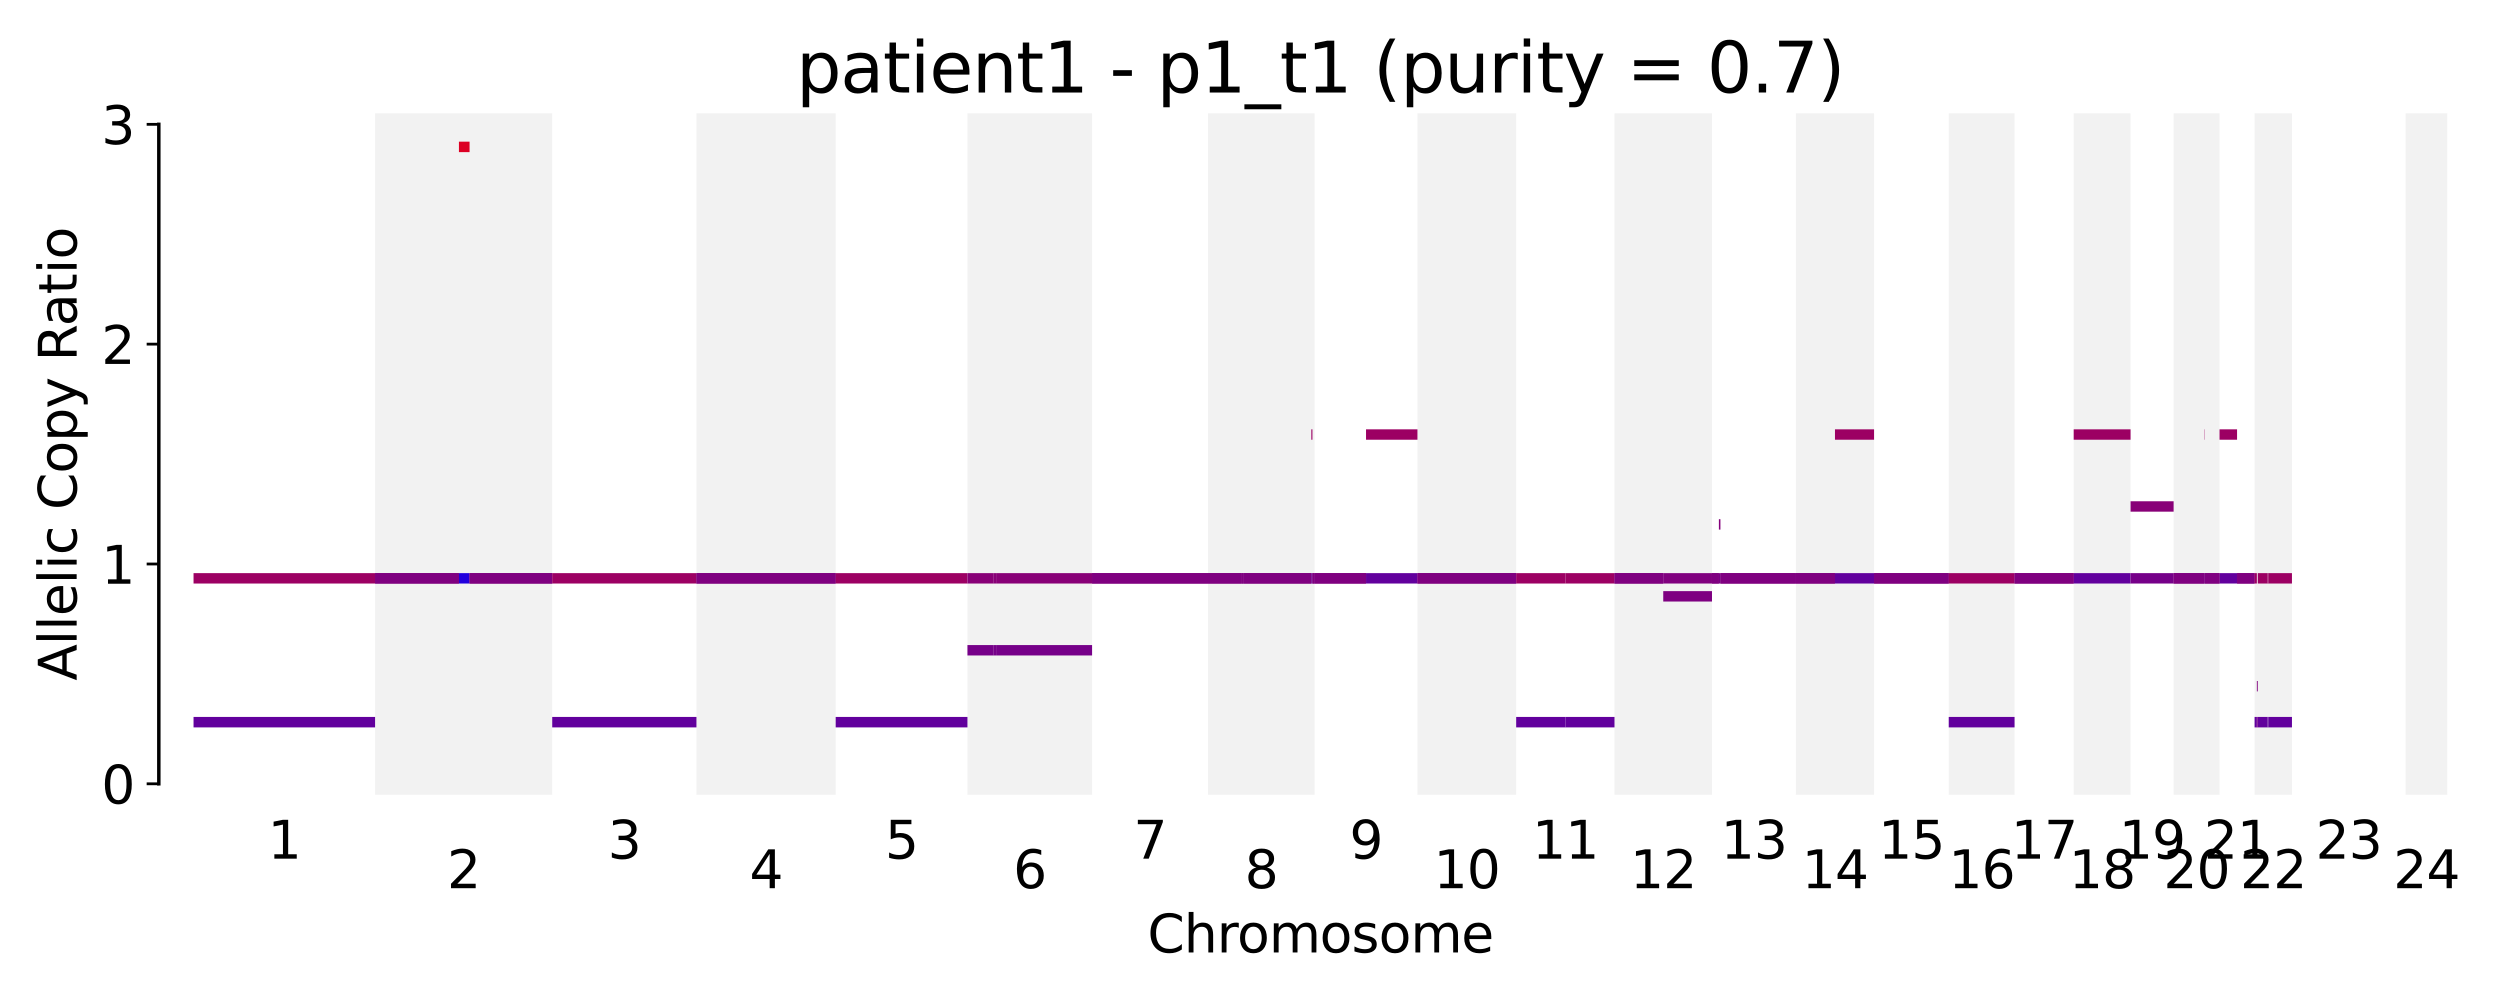 <?xml version="1.0" encoding="utf-8" standalone="no"?>
<!DOCTYPE svg PUBLIC "-//W3C//DTD SVG 1.1//EN"
  "http://www.w3.org/Graphics/SVG/1.1/DTD/svg11.dtd">
<svg xmlns:xlink="http://www.w3.org/1999/xlink" width="720pt" height="288pt" viewBox="0 0 720 288" xmlns="http://www.w3.org/2000/svg" version="1.1">
 <defs>
  <style type="text/css">*{stroke-linejoin: round; stroke-linecap: butt}</style>
 </defs>
 <g id="figure_1">
  <g id="patch_1">
   <path d="M 0 288 
L 720 288 
L 720 0 
L 0 0 
z
" style="fill: #ffffff"/>
  </g>
  <g id="axes_1">
   <g id="patch_2">
    <path d="M 55.74 228.9 
L 704.82 228.9 
L 704.82 32.64 
L 55.74 32.64 
z
" style="fill: #ffffff"/>
   </g>
   <g id="patch_3">
    <path d="M 55.74 238.396 
L 108.024 238.396 
L 108.024 -204.771 
L 55.74 -204.771 
z
" clip-path="url(#pcb6ca3ce3e)" style="fill: #ffffff; opacity: 0.1"/>
   </g>
   <g id="patch_4">
    <path d="M 108.024 238.396 
L 159.039 238.396 
L 159.039 -204.771 
L 108.024 -204.771 
z
" clip-path="url(#pcb6ca3ce3e)" style="fill: #808080; opacity: 0.1"/>
   </g>
   <g id="patch_5">
    <path d="M 159.039 238.396 
L 200.578 238.396 
L 200.578 -204.771 
L 159.039 -204.771 
z
" clip-path="url(#pcb6ca3ce3e)" style="fill: #ffffff; opacity: 0.1"/>
   </g>
   <g id="patch_6">
    <path d="M 200.578 238.396 
L 240.676 238.396 
L 240.676 -204.771 
L 200.578 -204.771 
z
" clip-path="url(#pcb6ca3ce3e)" style="fill: #808080; opacity: 0.1"/>
   </g>
   <g id="patch_7">
    <path d="M 240.676 238.396 
L 278.625 238.396 
L 278.625 -204.771 
L 240.676 -204.771 
z
" clip-path="url(#pcb6ca3ce3e)" style="fill: #ffffff; opacity: 0.1"/>
   </g>
   <g id="patch_8">
    <path d="M 278.625 238.396 
L 314.52 238.396 
L 314.52 -204.771 
L 278.625 -204.771 
z
" clip-path="url(#pcb6ca3ce3e)" style="fill: #808080; opacity: 0.1"/>
   </g>
   <g id="patch_9">
    <path d="M 314.52 238.396 
L 347.901 238.396 
L 347.901 -204.771 
L 314.52 -204.771 
z
" clip-path="url(#pcb6ca3ce3e)" style="fill: #ffffff; opacity: 0.1"/>
   </g>
   <g id="patch_10">
    <path d="M 347.901 238.396 
L 378.604 238.396 
L 378.604 -204.771 
L 347.901 -204.771 
z
" clip-path="url(#pcb6ca3ce3e)" style="fill: #808080; opacity: 0.1"/>
   </g>
   <g id="patch_11">
    <path d="M 378.604 238.396 
L 408.226 238.396 
L 408.226 -204.771 
L 378.604 -204.771 
z
" clip-path="url(#pcb6ca3ce3e)" style="fill: #ffffff; opacity: 0.1"/>
   </g>
   <g id="patch_12">
    <path d="M 408.226 238.396 
L 436.656 238.396 
L 436.656 -204.771 
L 408.226 -204.771 
z
" clip-path="url(#pcb6ca3ce3e)" style="fill: #808080; opacity: 0.1"/>
   </g>
   <g id="patch_13">
    <path d="M 436.656 238.396 
L 464.976 238.396 
L 464.976 -204.771 
L 436.656 -204.771 
z
" clip-path="url(#pcb6ca3ce3e)" style="fill: #ffffff; opacity: 0.1"/>
   </g>
   <g id="patch_14">
    <path d="M 464.976 238.396 
L 493.054 238.396 
L 493.054 -204.771 
L 464.976 -204.771 
z
" clip-path="url(#pcb6ca3ce3e)" style="fill: #808080; opacity: 0.1"/>
   </g>
   <g id="patch_15">
    <path d="M 493.054 238.396 
L 517.212 238.396 
L 517.212 -204.771 
L 493.054 -204.771 
z
" clip-path="url(#pcb6ca3ce3e)" style="fill: #ffffff; opacity: 0.1"/>
   </g>
   <g id="patch_16">
    <path d="M 517.212 238.396 
L 539.731 238.396 
L 539.731 -204.771 
L 517.212 -204.771 
z
" clip-path="url(#pcb6ca3ce3e)" style="fill: #808080; opacity: 0.1"/>
   </g>
   <g id="patch_17">
    <path d="M 539.731 238.396 
L 561.238 238.396 
L 561.238 -204.771 
L 539.731 -204.771 
z
" clip-path="url(#pcb6ca3ce3e)" style="fill: #ffffff; opacity: 0.1"/>
   </g>
   <g id="patch_18">
    <path d="M 561.238 238.396 
L 580.192 238.396 
L 580.192 -204.771 
L 561.238 -204.771 
z
" clip-path="url(#pcb6ca3ce3e)" style="fill: #808080; opacity: 0.1"/>
   </g>
   <g id="patch_19">
    <path d="M 580.192 238.396 
L 597.224 238.396 
L 597.224 -204.771 
L 580.192 -204.771 
z
" clip-path="url(#pcb6ca3ce3e)" style="fill: #ffffff; opacity: 0.1"/>
   </g>
   <g id="patch_20">
    <path d="M 597.224 238.396 
L 613.602 238.396 
L 613.602 -204.771 
L 597.224 -204.771 
z
" clip-path="url(#pcb6ca3ce3e)" style="fill: #808080; opacity: 0.1"/>
   </g>
   <g id="patch_21">
    <path d="M 613.602 238.396 
L 626.005 238.396 
L 626.005 -204.771 
L 613.602 -204.771 
z
" clip-path="url(#pcb6ca3ce3e)" style="fill: #ffffff; opacity: 0.1"/>
   </g>
   <g id="patch_22">
    <path d="M 626.005 238.396 
L 639.225 238.396 
L 639.225 -204.771 
L 626.005 -204.771 
z
" clip-path="url(#pcb6ca3ce3e)" style="fill: #808080; opacity: 0.1"/>
   </g>
   <g id="patch_23">
    <path d="M 639.225 238.396 
L 649.322 238.396 
L 649.322 -204.771 
L 639.225 -204.771 
z
" clip-path="url(#pcb6ca3ce3e)" style="fill: #ffffff; opacity: 0.1"/>
   </g>
   <g id="patch_24">
    <path d="M 649.322 238.396 
L 660.083 238.396 
L 660.083 -204.771 
L 649.322 -204.771 
z
" clip-path="url(#pcb6ca3ce3e)" style="fill: #808080; opacity: 0.1"/>
   </g>
   <g id="patch_25">
    <path d="M 660.083 238.396 
L 692.816 238.396 
L 692.816 -204.771 
L 660.083 -204.771 
z
" clip-path="url(#pcb6ca3ce3e)" style="fill: #ffffff; opacity: 0.1"/>
   </g>
   <g id="patch_26">
    <path d="M 692.816 238.396 
L 704.82 238.396 
L 704.82 -204.771 
L 692.816 -204.771 
z
" clip-path="url(#pcb6ca3ce3e)" style="fill: #808080; opacity: 0.1"/>
   </g>
   <g id="matplotlib.axis_1">
    <g id="xtick_1">
     <g id="text_1">
      <!-- 1 -->
      <g transform="translate(77.11 247.298)scale(0.15 -0.15)">
       <defs>
        <path id="DejaVuSans-31" d="M 794 531 
L 1825 531 
L 1825 4091 
L 703 3866 
L 703 4441 
L 1819 4666 
L 2450 4666 
L 2450 531 
L 3481 531 
L 3481 0 
L 794 0 
L 794 531 
z
" transform="scale(0.016)"/>
       </defs>
       <use xlink:href="#DejaVuSans-31"/>
      </g>
     </g>
    </g>
    <g id="xtick_2">
     <g id="text_2">
      <!-- 2 -->
      <g transform="translate(128.76 255.798)scale(0.15 -0.15)">
       <defs>
        <path id="DejaVuSans-32" d="M 1228 531 
L 3431 531 
L 3431 0 
L 469 0 
L 469 531 
Q 828 903 1448 1529 
Q 2069 2156 2228 2338 
Q 2531 2678 2651 2914 
Q 2772 3150 2772 3378 
Q 2772 3750 2511 3984 
Q 2250 4219 1831 4219 
Q 1534 4219 1204 4116 
Q 875 4013 500 3803 
L 500 4441 
Q 881 4594 1212 4672 
Q 1544 4750 1819 4750 
Q 2544 4750 2975 4387 
Q 3406 4025 3406 3419 
Q 3406 3131 3298 2873 
Q 3191 2616 2906 2266 
Q 2828 2175 2409 1742 
Q 1991 1309 1228 531 
z
" transform="scale(0.016)"/>
       </defs>
       <use xlink:href="#DejaVuSans-32"/>
      </g>
     </g>
    </g>
    <g id="xtick_3">
     <g id="text_3">
      <!-- 3 -->
      <g transform="translate(175.037 247.298)scale(0.15 -0.15)">
       <defs>
        <path id="DejaVuSans-33" d="M 2597 2516 
Q 3050 2419 3304 2112 
Q 3559 1806 3559 1356 
Q 3559 666 3084 287 
Q 2609 -91 1734 -91 
Q 1441 -91 1130 -33 
Q 819 25 488 141 
L 488 750 
Q 750 597 1062 519 
Q 1375 441 1716 441 
Q 2309 441 2620 675 
Q 2931 909 2931 1356 
Q 2931 1769 2642 2001 
Q 2353 2234 1838 2234 
L 1294 2234 
L 1294 2753 
L 1863 2753 
Q 2328 2753 2575 2939 
Q 2822 3125 2822 3475 
Q 2822 3834 2567 4026 
Q 2313 4219 1838 4219 
Q 1578 4219 1281 4162 
Q 984 4106 628 3988 
L 628 4550 
Q 988 4650 1302 4700 
Q 1616 4750 1894 4750 
Q 2613 4750 3031 4423 
Q 3450 4097 3450 3541 
Q 3450 3153 3228 2886 
Q 3006 2619 2597 2516 
z
" transform="scale(0.016)"/>
       </defs>
       <use xlink:href="#DejaVuSans-33"/>
      </g>
     </g>
    </g>
    <g id="xtick_4">
     <g id="text_4">
      <!-- 4 -->
      <g transform="translate(215.855 255.798)scale(0.15 -0.15)">
       <defs>
        <path id="DejaVuSans-34" d="M 2419 4116 
L 825 1625 
L 2419 1625 
L 2419 4116 
z
M 2253 4666 
L 3047 4666 
L 3047 1625 
L 3713 1625 
L 3713 1100 
L 3047 1100 
L 3047 0 
L 2419 0 
L 2419 1100 
L 313 1100 
L 313 1709 
L 2253 4666 
z
" transform="scale(0.016)"/>
       </defs>
       <use xlink:href="#DejaVuSans-34"/>
      </g>
     </g>
    </g>
    <g id="xtick_5">
     <g id="text_5">
      <!-- 5 -->
      <g transform="translate(254.879 247.298)scale(0.15 -0.15)">
       <defs>
        <path id="DejaVuSans-35" d="M 691 4666 
L 3169 4666 
L 3169 4134 
L 1269 4134 
L 1269 2991 
Q 1406 3038 1543 3061 
Q 1681 3084 1819 3084 
Q 2600 3084 3056 2656 
Q 3513 2228 3513 1497 
Q 3513 744 3044 326 
Q 2575 -91 1722 -91 
Q 1428 -91 1123 -41 
Q 819 9 494 109 
L 494 744 
Q 775 591 1075 516 
Q 1375 441 1709 441 
Q 2250 441 2565 725 
Q 2881 1009 2881 1497 
Q 2881 1984 2565 2268 
Q 2250 2553 1709 2553 
Q 1456 2553 1204 2497 
Q 953 2441 691 2322 
L 691 4666 
z
" transform="scale(0.016)"/>
       </defs>
       <use xlink:href="#DejaVuSans-35"/>
      </g>
     </g>
    </g>
    <g id="xtick_6">
     <g id="text_6">
      <!-- 6 -->
      <g transform="translate(291.801 255.798)scale(0.15 -0.15)">
       <defs>
        <path id="DejaVuSans-36" d="M 2113 2584 
Q 1688 2584 1439 2293 
Q 1191 2003 1191 1497 
Q 1191 994 1439 701 
Q 1688 409 2113 409 
Q 2538 409 2786 701 
Q 3034 994 3034 1497 
Q 3034 2003 2786 2293 
Q 2538 2584 2113 2584 
z
M 3366 4563 
L 3366 3988 
Q 3128 4100 2886 4159 
Q 2644 4219 2406 4219 
Q 1781 4219 1451 3797 
Q 1122 3375 1075 2522 
Q 1259 2794 1537 2939 
Q 1816 3084 2150 3084 
Q 2853 3084 3261 2657 
Q 3669 2231 3669 1497 
Q 3669 778 3244 343 
Q 2819 -91 2113 -91 
Q 1303 -91 875 529 
Q 447 1150 447 2328 
Q 447 3434 972 4092 
Q 1497 4750 2381 4750 
Q 2619 4750 2861 4703 
Q 3103 4656 3366 4563 
z
" transform="scale(0.016)"/>
       </defs>
       <use xlink:href="#DejaVuSans-36"/>
      </g>
     </g>
    </g>
    <g id="xtick_7">
     <g id="text_7">
      <!-- 7 -->
      <g transform="translate(326.439 247.298)scale(0.15 -0.15)">
       <defs>
        <path id="DejaVuSans-37" d="M 525 4666 
L 3525 4666 
L 3525 4397 
L 1831 0 
L 1172 0 
L 2766 4134 
L 525 4134 
L 525 4666 
z
" transform="scale(0.016)"/>
       </defs>
       <use xlink:href="#DejaVuSans-37"/>
      </g>
     </g>
    </g>
    <g id="xtick_8">
     <g id="text_8">
      <!-- 8 -->
      <g transform="translate(358.481 255.798)scale(0.15 -0.15)">
       <defs>
        <path id="DejaVuSans-38" d="M 2034 2216 
Q 1584 2216 1326 1975 
Q 1069 1734 1069 1313 
Q 1069 891 1326 650 
Q 1584 409 2034 409 
Q 2484 409 2743 651 
Q 3003 894 3003 1313 
Q 3003 1734 2745 1975 
Q 2488 2216 2034 2216 
z
M 1403 2484 
Q 997 2584 770 2862 
Q 544 3141 544 3541 
Q 544 4100 942 4425 
Q 1341 4750 2034 4750 
Q 2731 4750 3128 4425 
Q 3525 4100 3525 3541 
Q 3525 3141 3298 2862 
Q 3072 2584 2669 2484 
Q 3125 2378 3379 2068 
Q 3634 1759 3634 1313 
Q 3634 634 3220 271 
Q 2806 -91 2034 -91 
Q 1263 -91 848 271 
Q 434 634 434 1313 
Q 434 1759 690 2068 
Q 947 2378 1403 2484 
z
M 1172 3481 
Q 1172 3119 1398 2916 
Q 1625 2713 2034 2713 
Q 2441 2713 2670 2916 
Q 2900 3119 2900 3481 
Q 2900 3844 2670 4047 
Q 2441 4250 2034 4250 
Q 1625 4250 1398 4047 
Q 1172 3844 1172 3481 
z
" transform="scale(0.016)"/>
       </defs>
       <use xlink:href="#DejaVuSans-38"/>
      </g>
     </g>
    </g>
    <g id="xtick_9">
     <g id="text_9">
      <!-- 9 -->
      <g transform="translate(388.643 247.298)scale(0.15 -0.15)">
       <defs>
        <path id="DejaVuSans-39" d="M 703 97 
L 703 672 
Q 941 559 1184 500 
Q 1428 441 1663 441 
Q 2288 441 2617 861 
Q 2947 1281 2994 2138 
Q 2813 1869 2534 1725 
Q 2256 1581 1919 1581 
Q 1219 1581 811 2004 
Q 403 2428 403 3163 
Q 403 3881 828 4315 
Q 1253 4750 1959 4750 
Q 2769 4750 3195 4129 
Q 3622 3509 3622 2328 
Q 3622 1225 3098 567 
Q 2575 -91 1691 -91 
Q 1453 -91 1209 -44 
Q 966 3 703 97 
z
M 1959 2075 
Q 2384 2075 2632 2365 
Q 2881 2656 2881 3163 
Q 2881 3666 2632 3958 
Q 2384 4250 1959 4250 
Q 1534 4250 1286 3958 
Q 1038 3666 1038 3163 
Q 1038 2656 1286 2365 
Q 1534 2075 1959 2075 
z
" transform="scale(0.016)"/>
       </defs>
       <use xlink:href="#DejaVuSans-39"/>
      </g>
     </g>
    </g>
    <g id="xtick_10">
     <g id="text_10">
      <!-- 10 -->
      <g transform="translate(412.897 255.798)scale(0.15 -0.15)">
       <defs>
        <path id="DejaVuSans-30" d="M 2034 4250 
Q 1547 4250 1301 3770 
Q 1056 3291 1056 2328 
Q 1056 1369 1301 889 
Q 1547 409 2034 409 
Q 2525 409 2770 889 
Q 3016 1369 3016 2328 
Q 3016 3291 2770 3770 
Q 2525 4250 2034 4250 
z
M 2034 4750 
Q 2819 4750 3233 4129 
Q 3647 3509 3647 2328 
Q 3647 1150 3233 529 
Q 2819 -91 2034 -91 
Q 1250 -91 836 529 
Q 422 1150 422 2328 
Q 422 3509 836 4129 
Q 1250 4750 2034 4750 
z
" transform="scale(0.016)"/>
       </defs>
       <use xlink:href="#DejaVuSans-31"/>
       <use xlink:href="#DejaVuSans-30" x="63.623"/>
      </g>
     </g>
    </g>
    <g id="xtick_11">
     <g id="text_11">
      <!-- 11 -->
      <g transform="translate(441.272 247.298)scale(0.15 -0.15)">
       <use xlink:href="#DejaVuSans-31"/>
       <use xlink:href="#DejaVuSans-31" x="63.623"/>
      </g>
     </g>
    </g>
    <g id="xtick_12">
     <g id="text_12">
      <!-- 12 -->
      <g transform="translate(469.471 255.798)scale(0.15 -0.15)">
       <use xlink:href="#DejaVuSans-31"/>
       <use xlink:href="#DejaVuSans-32" x="63.623"/>
      </g>
     </g>
    </g>
    <g id="xtick_13">
     <g id="text_13">
      <!-- 13 -->
      <g transform="translate(495.589 247.298)scale(0.15 -0.15)">
       <use xlink:href="#DejaVuSans-31"/>
       <use xlink:href="#DejaVuSans-33" x="63.623"/>
      </g>
     </g>
    </g>
    <g id="xtick_14">
     <g id="text_14">
      <!-- 14 -->
      <g transform="translate(518.928 255.798)scale(0.15 -0.15)">
       <use xlink:href="#DejaVuSans-31"/>
       <use xlink:href="#DejaVuSans-34" x="63.623"/>
      </g>
     </g>
    </g>
    <g id="xtick_15">
     <g id="text_15">
      <!-- 15 -->
      <g transform="translate(540.941 247.298)scale(0.15 -0.15)">
       <use xlink:href="#DejaVuSans-31"/>
       <use xlink:href="#DejaVuSans-35" x="63.623"/>
      </g>
     </g>
    </g>
    <g id="xtick_16">
     <g id="text_16">
      <!-- 16 -->
      <g transform="translate(561.171 255.798)scale(0.15 -0.15)">
       <use xlink:href="#DejaVuSans-31"/>
       <use xlink:href="#DejaVuSans-36" x="63.623"/>
      </g>
     </g>
    </g>
    <g id="xtick_17">
     <g id="text_17">
      <!-- 17 -->
      <g transform="translate(579.164 247.298)scale(0.15 -0.15)">
       <use xlink:href="#DejaVuSans-31"/>
       <use xlink:href="#DejaVuSans-37" x="63.623"/>
      </g>
     </g>
    </g>
    <g id="xtick_18">
     <g id="text_18">
      <!-- 18 -->
      <g transform="translate(595.869 255.798)scale(0.15 -0.15)">
       <use xlink:href="#DejaVuSans-31"/>
       <use xlink:href="#DejaVuSans-38" x="63.623"/>
      </g>
     </g>
    </g>
    <g id="xtick_19">
     <g id="text_19">
      <!-- 19 -->
      <g transform="translate(610.259 247.298)scale(0.15 -0.15)">
       <use xlink:href="#DejaVuSans-31"/>
       <use xlink:href="#DejaVuSans-39" x="63.623"/>
      </g>
     </g>
    </g>
    <g id="xtick_20">
     <g id="text_20">
      <!-- 20 -->
      <g transform="translate(623.071 255.798)scale(0.15 -0.15)">
       <use xlink:href="#DejaVuSans-32"/>
       <use xlink:href="#DejaVuSans-30" x="63.623"/>
      </g>
     </g>
    </g>
    <g id="xtick_21">
     <g id="text_21">
      <!-- 21 -->
      <g transform="translate(634.73 247.298)scale(0.15 -0.15)">
       <use xlink:href="#DejaVuSans-32"/>
       <use xlink:href="#DejaVuSans-31" x="63.623"/>
      </g>
     </g>
    </g>
    <g id="xtick_22">
     <g id="text_22">
      <!-- 22 -->
      <g transform="translate(645.159 255.798)scale(0.15 -0.15)">
       <use xlink:href="#DejaVuSans-32"/>
       <use xlink:href="#DejaVuSans-32" x="63.623"/>
      </g>
     </g>
    </g>
    <g id="xtick_23">
     <g id="text_23">
      <!-- 23 -->
      <g transform="translate(666.906 247.298)scale(0.15 -0.15)">
       <use xlink:href="#DejaVuSans-32"/>
       <use xlink:href="#DejaVuSans-33" x="63.623"/>
      </g>
     </g>
    </g>
    <g id="xtick_24">
     <g id="text_24">
      <!-- 24 -->
      <g transform="translate(689.274 255.798)scale(0.15 -0.15)">
       <use xlink:href="#DejaVuSans-32"/>
       <use xlink:href="#DejaVuSans-34" x="63.623"/>
      </g>
     </g>
    </g>
    <g id="text_25">
     <!-- Chromosome -->
     <g transform="translate(330.475 274.315)scale(0.15 -0.15)">
      <defs>
       <path id="DejaVuSans-43" d="M 4122 4306 
L 4122 3641 
Q 3803 3938 3442 4084 
Q 3081 4231 2675 4231 
Q 1875 4231 1450 3742 
Q 1025 3253 1025 2328 
Q 1025 1406 1450 917 
Q 1875 428 2675 428 
Q 3081 428 3442 575 
Q 3803 722 4122 1019 
L 4122 359 
Q 3791 134 3420 21 
Q 3050 -91 2638 -91 
Q 1578 -91 968 557 
Q 359 1206 359 2328 
Q 359 3453 968 4101 
Q 1578 4750 2638 4750 
Q 3056 4750 3426 4639 
Q 3797 4528 4122 4306 
z
" transform="scale(0.016)"/>
       <path id="DejaVuSans-68" d="M 3513 2113 
L 3513 0 
L 2938 0 
L 2938 2094 
Q 2938 2591 2744 2837 
Q 2550 3084 2163 3084 
Q 1697 3084 1428 2787 
Q 1159 2491 1159 1978 
L 1159 0 
L 581 0 
L 581 4863 
L 1159 4863 
L 1159 2956 
Q 1366 3272 1645 3428 
Q 1925 3584 2291 3584 
Q 2894 3584 3203 3211 
Q 3513 2838 3513 2113 
z
" transform="scale(0.016)"/>
       <path id="DejaVuSans-72" d="M 2631 2963 
Q 2534 3019 2420 3045 
Q 2306 3072 2169 3072 
Q 1681 3072 1420 2755 
Q 1159 2438 1159 1844 
L 1159 0 
L 581 0 
L 581 3500 
L 1159 3500 
L 1159 2956 
Q 1341 3275 1631 3429 
Q 1922 3584 2338 3584 
Q 2397 3584 2469 3576 
Q 2541 3569 2628 3553 
L 2631 2963 
z
" transform="scale(0.016)"/>
       <path id="DejaVuSans-6f" d="M 1959 3097 
Q 1497 3097 1228 2736 
Q 959 2375 959 1747 
Q 959 1119 1226 758 
Q 1494 397 1959 397 
Q 2419 397 2687 759 
Q 2956 1122 2956 1747 
Q 2956 2369 2687 2733 
Q 2419 3097 1959 3097 
z
M 1959 3584 
Q 2709 3584 3137 3096 
Q 3566 2609 3566 1747 
Q 3566 888 3137 398 
Q 2709 -91 1959 -91 
Q 1206 -91 779 398 
Q 353 888 353 1747 
Q 353 2609 779 3096 
Q 1206 3584 1959 3584 
z
" transform="scale(0.016)"/>
       <path id="DejaVuSans-6d" d="M 3328 2828 
Q 3544 3216 3844 3400 
Q 4144 3584 4550 3584 
Q 5097 3584 5394 3201 
Q 5691 2819 5691 2113 
L 5691 0 
L 5113 0 
L 5113 2094 
Q 5113 2597 4934 2840 
Q 4756 3084 4391 3084 
Q 3944 3084 3684 2787 
Q 3425 2491 3425 1978 
L 3425 0 
L 2847 0 
L 2847 2094 
Q 2847 2600 2669 2842 
Q 2491 3084 2119 3084 
Q 1678 3084 1418 2786 
Q 1159 2488 1159 1978 
L 1159 0 
L 581 0 
L 581 3500 
L 1159 3500 
L 1159 2956 
Q 1356 3278 1631 3431 
Q 1906 3584 2284 3584 
Q 2666 3584 2933 3390 
Q 3200 3197 3328 2828 
z
" transform="scale(0.016)"/>
       <path id="DejaVuSans-73" d="M 2834 3397 
L 2834 2853 
Q 2591 2978 2328 3040 
Q 2066 3103 1784 3103 
Q 1356 3103 1142 2972 
Q 928 2841 928 2578 
Q 928 2378 1081 2264 
Q 1234 2150 1697 2047 
L 1894 2003 
Q 2506 1872 2764 1633 
Q 3022 1394 3022 966 
Q 3022 478 2636 193 
Q 2250 -91 1575 -91 
Q 1294 -91 989 -36 
Q 684 19 347 128 
L 347 722 
Q 666 556 975 473 
Q 1284 391 1588 391 
Q 1994 391 2212 530 
Q 2431 669 2431 922 
Q 2431 1156 2273 1281 
Q 2116 1406 1581 1522 
L 1381 1569 
Q 847 1681 609 1914 
Q 372 2147 372 2553 
Q 372 3047 722 3315 
Q 1072 3584 1716 3584 
Q 2034 3584 2315 3537 
Q 2597 3491 2834 3397 
z
" transform="scale(0.016)"/>
       <path id="DejaVuSans-65" d="M 3597 1894 
L 3597 1613 
L 953 1613 
Q 991 1019 1311 708 
Q 1631 397 2203 397 
Q 2534 397 2845 478 
Q 3156 559 3463 722 
L 3463 178 
Q 3153 47 2828 -22 
Q 2503 -91 2169 -91 
Q 1331 -91 842 396 
Q 353 884 353 1716 
Q 353 2575 817 3079 
Q 1281 3584 2069 3584 
Q 2775 3584 3186 3129 
Q 3597 2675 3597 1894 
z
M 3022 2063 
Q 3016 2534 2758 2815 
Q 2500 3097 2075 3097 
Q 1594 3097 1305 2825 
Q 1016 2553 972 2059 
L 3022 2063 
z
" transform="scale(0.016)"/>
      </defs>
      <use xlink:href="#DejaVuSans-43"/>
      <use xlink:href="#DejaVuSans-68" x="69.824"/>
      <use xlink:href="#DejaVuSans-72" x="133.203"/>
      <use xlink:href="#DejaVuSans-6f" x="172.066"/>
      <use xlink:href="#DejaVuSans-6d" x="233.248"/>
      <use xlink:href="#DejaVuSans-6f" x="330.66"/>
      <use xlink:href="#DejaVuSans-73" x="391.842"/>
      <use xlink:href="#DejaVuSans-6f" x="443.941"/>
      <use xlink:href="#DejaVuSans-6d" x="505.123"/>
      <use xlink:href="#DejaVuSans-65" x="602.535"/>
     </g>
    </g>
   </g>
   <g id="matplotlib.axis_2">
    <g id="ytick_1">
     <g id="line2d_1">
      <defs>
       <path id="mf988dc234a" d="M 0 0 
L -3.5 0 
" style="stroke: #000000; stroke-width: 0.8"/>
      </defs>
      <g>
       <use xlink:href="#mf988dc234a" x="45.74" y="225.735" style="stroke: #000000; stroke-width: 0.8"/>
      </g>
     </g>
     <g id="text_26">
      <!-- 0 -->
      <g transform="translate(29.196 231.433)scale(0.15 -0.15)">
       <use xlink:href="#DejaVuSans-30"/>
      </g>
     </g>
    </g>
    <g id="ytick_2">
     <g id="line2d_2">
      <g>
       <use xlink:href="#mf988dc234a" x="45.74" y="162.425" style="stroke: #000000; stroke-width: 0.8"/>
      </g>
     </g>
     <g id="text_27">
      <!-- 1 -->
      <g transform="translate(29.196 168.124)scale(0.15 -0.15)">
       <use xlink:href="#DejaVuSans-31"/>
      </g>
     </g>
    </g>
    <g id="ytick_3">
     <g id="line2d_3">
      <g>
       <use xlink:href="#mf988dc234a" x="45.74" y="99.115" style="stroke: #000000; stroke-width: 0.8"/>
      </g>
     </g>
     <g id="text_28">
      <!-- 2 -->
      <g transform="translate(29.196 104.814)scale(0.15 -0.15)">
       <use xlink:href="#DejaVuSans-32"/>
      </g>
     </g>
    </g>
    <g id="ytick_4">
     <g id="line2d_4">
      <g>
       <use xlink:href="#mf988dc234a" x="45.74" y="35.805" style="stroke: #000000; stroke-width: 0.8"/>
      </g>
     </g>
     <g id="text_29">
      <!-- 3 -->
      <g transform="translate(29.196 41.504)scale(0.15 -0.15)">
       <use xlink:href="#DejaVuSans-33"/>
      </g>
     </g>
    </g>
    <g id="text_30">
     <!-- Allelic Copy Ratio -->
     <g transform="translate(22.077 196.019)rotate(-90)scale(0.15 -0.15)">
      <defs>
       <path id="DejaVuSans-41" d="M 2188 4044 
L 1331 1722 
L 3047 1722 
L 2188 4044 
z
M 1831 4666 
L 2547 4666 
L 4325 0 
L 3669 0 
L 3244 1197 
L 1141 1197 
L 716 0 
L 50 0 
L 1831 4666 
z
" transform="scale(0.016)"/>
       <path id="DejaVuSans-6c" d="M 603 4863 
L 1178 4863 
L 1178 0 
L 603 0 
L 603 4863 
z
" transform="scale(0.016)"/>
       <path id="DejaVuSans-69" d="M 603 3500 
L 1178 3500 
L 1178 0 
L 603 0 
L 603 3500 
z
M 603 4863 
L 1178 4863 
L 1178 4134 
L 603 4134 
L 603 4863 
z
" transform="scale(0.016)"/>
       <path id="DejaVuSans-63" d="M 3122 3366 
L 3122 2828 
Q 2878 2963 2633 3030 
Q 2388 3097 2138 3097 
Q 1578 3097 1268 2742 
Q 959 2388 959 1747 
Q 959 1106 1268 751 
Q 1578 397 2138 397 
Q 2388 397 2633 464 
Q 2878 531 3122 666 
L 3122 134 
Q 2881 22 2623 -34 
Q 2366 -91 2075 -91 
Q 1284 -91 818 406 
Q 353 903 353 1747 
Q 353 2603 823 3093 
Q 1294 3584 2113 3584 
Q 2378 3584 2631 3529 
Q 2884 3475 3122 3366 
z
" transform="scale(0.016)"/>
       <path id="DejaVuSans-20" transform="scale(0.016)"/>
       <path id="DejaVuSans-70" d="M 1159 525 
L 1159 -1331 
L 581 -1331 
L 581 3500 
L 1159 3500 
L 1159 2969 
Q 1341 3281 1617 3432 
Q 1894 3584 2278 3584 
Q 2916 3584 3314 3078 
Q 3713 2572 3713 1747 
Q 3713 922 3314 415 
Q 2916 -91 2278 -91 
Q 1894 -91 1617 61 
Q 1341 213 1159 525 
z
M 3116 1747 
Q 3116 2381 2855 2742 
Q 2594 3103 2138 3103 
Q 1681 3103 1420 2742 
Q 1159 2381 1159 1747 
Q 1159 1113 1420 752 
Q 1681 391 2138 391 
Q 2594 391 2855 752 
Q 3116 1113 3116 1747 
z
" transform="scale(0.016)"/>
       <path id="DejaVuSans-79" d="M 2059 -325 
Q 1816 -950 1584 -1140 
Q 1353 -1331 966 -1331 
L 506 -1331 
L 506 -850 
L 844 -850 
Q 1081 -850 1212 -737 
Q 1344 -625 1503 -206 
L 1606 56 
L 191 3500 
L 800 3500 
L 1894 763 
L 2988 3500 
L 3597 3500 
L 2059 -325 
z
" transform="scale(0.016)"/>
       <path id="DejaVuSans-52" d="M 2841 2188 
Q 3044 2119 3236 1894 
Q 3428 1669 3622 1275 
L 4263 0 
L 3584 0 
L 2988 1197 
Q 2756 1666 2539 1819 
Q 2322 1972 1947 1972 
L 1259 1972 
L 1259 0 
L 628 0 
L 628 4666 
L 2053 4666 
Q 2853 4666 3247 4331 
Q 3641 3997 3641 3322 
Q 3641 2881 3436 2590 
Q 3231 2300 2841 2188 
z
M 1259 4147 
L 1259 2491 
L 2053 2491 
Q 2509 2491 2742 2702 
Q 2975 2913 2975 3322 
Q 2975 3731 2742 3939 
Q 2509 4147 2053 4147 
L 1259 4147 
z
" transform="scale(0.016)"/>
       <path id="DejaVuSans-61" d="M 2194 1759 
Q 1497 1759 1228 1600 
Q 959 1441 959 1056 
Q 959 750 1161 570 
Q 1363 391 1709 391 
Q 2188 391 2477 730 
Q 2766 1069 2766 1631 
L 2766 1759 
L 2194 1759 
z
M 3341 1997 
L 3341 0 
L 2766 0 
L 2766 531 
Q 2569 213 2275 61 
Q 1981 -91 1556 -91 
Q 1019 -91 701 211 
Q 384 513 384 1019 
Q 384 1609 779 1909 
Q 1175 2209 1959 2209 
L 2766 2209 
L 2766 2266 
Q 2766 2663 2505 2880 
Q 2244 3097 1772 3097 
Q 1472 3097 1187 3025 
Q 903 2953 641 2809 
L 641 3341 
Q 956 3463 1253 3523 
Q 1550 3584 1831 3584 
Q 2591 3584 2966 3190 
Q 3341 2797 3341 1997 
z
" transform="scale(0.016)"/>
       <path id="DejaVuSans-74" d="M 1172 4494 
L 1172 3500 
L 2356 3500 
L 2356 3053 
L 1172 3053 
L 1172 1153 
Q 1172 725 1289 603 
Q 1406 481 1766 481 
L 2356 481 
L 2356 0 
L 1766 0 
Q 1100 0 847 248 
Q 594 497 594 1153 
L 594 3053 
L 172 3053 
L 172 3500 
L 594 3500 
L 594 4494 
L 1172 4494 
z
" transform="scale(0.016)"/>
      </defs>
      <use xlink:href="#DejaVuSans-41"/>
      <use xlink:href="#DejaVuSans-6c" x="68.408"/>
      <use xlink:href="#DejaVuSans-6c" x="96.191"/>
      <use xlink:href="#DejaVuSans-65" x="123.975"/>
      <use xlink:href="#DejaVuSans-6c" x="185.498"/>
      <use xlink:href="#DejaVuSans-69" x="213.281"/>
      <use xlink:href="#DejaVuSans-63" x="241.064"/>
      <use xlink:href="#DejaVuSans-20" x="296.045"/>
      <use xlink:href="#DejaVuSans-43" x="327.832"/>
      <use xlink:href="#DejaVuSans-6f" x="397.656"/>
      <use xlink:href="#DejaVuSans-70" x="458.838"/>
      <use xlink:href="#DejaVuSans-79" x="522.314"/>
      <use xlink:href="#DejaVuSans-20" x="581.494"/>
      <use xlink:href="#DejaVuSans-52" x="613.281"/>
      <use xlink:href="#DejaVuSans-61" x="680.514"/>
      <use xlink:href="#DejaVuSans-74" x="741.793"/>
      <use xlink:href="#DejaVuSans-69" x="781.002"/>
      <use xlink:href="#DejaVuSans-6f" x="808.785"/>
     </g>
    </g>
   </g>
   <g id="LineCollection_1">
    <path d="M 55.74 207.984 
L 108.024 207.984 
" clip-path="url(#pcb6ca3ce3e)" style="fill: none; stroke: #62009d; stroke-width: 3"/>
    <path d="M 108.024 166.565 
L 132.172 166.565 
" clip-path="url(#pcb6ca3ce3e)" style="fill: none; stroke: #7f0080; stroke-width: 3"/>
    <path d="M 132.172 166.565 
L 135.234 166.565 
" clip-path="url(#pcb6ca3ce3e)" style="fill: none; stroke: #2200dd; stroke-width: 3"/>
    <path d="M 135.234 166.565 
L 159.039 166.565 
" clip-path="url(#pcb6ca3ce3e)" style="fill: none; stroke: #7f0080; stroke-width: 3"/>
    <path d="M 159.039 207.984 
L 200.578 207.984 
" clip-path="url(#pcb6ca3ce3e)" style="fill: none; stroke: #62009d; stroke-width: 3"/>
    <path d="M 200.578 166.565 
L 240.676 166.565 
" clip-path="url(#pcb6ca3ce3e)" style="fill: none; stroke: #7f0080; stroke-width: 3"/>
    <path d="M 240.676 207.984 
L 278.625 207.984 
" clip-path="url(#pcb6ca3ce3e)" style="fill: none; stroke: #62009d; stroke-width: 3"/>
    <path d="M 278.625 187.274 
L 286.046 187.274 
" clip-path="url(#pcb6ca3ce3e)" style="fill: none; stroke: #760089; stroke-width: 3"/>
    <path d="M 286.046 187.274 
L 286.875 187.274 
" clip-path="url(#pcb6ca3ce3e)" style="fill: none; stroke: #760089; stroke-width: 3"/>
    <path d="M 286.875 187.274 
L 314.52 187.274 
" clip-path="url(#pcb6ca3ce3e)" style="fill: none; stroke: #760089; stroke-width: 3"/>
    <path d="M 314.52 166.565 
L 347.901 166.565 
" clip-path="url(#pcb6ca3ce3e)" style="fill: none; stroke: #7f0080; stroke-width: 3"/>
    <path d="M 347.901 166.565 
L 357.487 166.565 
" clip-path="url(#pcb6ca3ce3e)" style="fill: none; stroke: #7f0080; stroke-width: 3"/>
    <path d="M 357.487 166.565 
L 358.109 166.565 
" clip-path="url(#pcb6ca3ce3e)" style="fill: none; stroke: #7f0080; stroke-width: 3"/>
    <path d="M 358.109 166.565 
L 377.659 166.565 
" clip-path="url(#pcb6ca3ce3e)" style="fill: none; stroke: #7f0080; stroke-width: 3"/>
    <path d="M 377.659 166.565 
L 377.98 166.565 
" clip-path="url(#pcb6ca3ce3e)" style="fill: none; stroke: #62009d; stroke-width: 3"/>
    <path d="M 377.98 166.565 
L 378.604 166.565 
" clip-path="url(#pcb6ca3ce3e)" style="fill: none; stroke: #7f0080; stroke-width: 3"/>
    <path d="M 378.604 166.565 
L 393.415 166.565 
" clip-path="url(#pcb6ca3ce3e)" style="fill: none; stroke: #7f0080; stroke-width: 3"/>
    <path d="M 393.415 166.565 
L 408.226 166.565 
" clip-path="url(#pcb6ca3ce3e)" style="fill: none; stroke: #62009d; stroke-width: 3"/>
    <path d="M 408.226 166.565 
L 436.656 166.565 
" clip-path="url(#pcb6ca3ce3e)" style="fill: none; stroke: #7f0080; stroke-width: 3"/>
    <path d="M 436.656 207.984 
L 450.816 207.984 
" clip-path="url(#pcb6ca3ce3e)" style="fill: none; stroke: #62009d; stroke-width: 3"/>
    <path d="M 450.816 207.984 
L 464.976 207.984 
" clip-path="url(#pcb6ca3ce3e)" style="fill: none; stroke: #62009d; stroke-width: 3"/>
    <path d="M 464.976 166.565 
L 479.015 166.565 
" clip-path="url(#pcb6ca3ce3e)" style="fill: none; stroke: #7f0080; stroke-width: 3"/>
    <path d="M 479.015 171.742 
L 493.054 171.742 
" clip-path="url(#pcb6ca3ce3e)" style="fill: none; stroke: #7e0081; stroke-width: 3"/>
    <path d="M 493.054 166.565 
L 495.039 166.565 
" clip-path="url(#pcb6ca3ce3e)" style="fill: none; stroke: #7f0080; stroke-width: 3"/>
    <path d="M 495.039 166.565 
L 495.482 166.565 
" clip-path="url(#pcb6ca3ce3e)" style="fill: none; stroke: #7a0085; stroke-width: 3"/>
    <path d="M 495.482 166.565 
L 517.212 166.565 
" clip-path="url(#pcb6ca3ce3e)" style="fill: none; stroke: #7f0080; stroke-width: 3"/>
    <path d="M 517.212 166.565 
L 528.471 166.565 
" clip-path="url(#pcb6ca3ce3e)" style="fill: none; stroke: #7f0080; stroke-width: 3"/>
    <path d="M 528.471 166.565 
L 539.731 166.565 
" clip-path="url(#pcb6ca3ce3e)" style="fill: none; stroke: #62009d; stroke-width: 3"/>
    <path d="M 539.731 166.565 
L 561.238 166.565 
" clip-path="url(#pcb6ca3ce3e)" style="fill: none; stroke: #7f0080; stroke-width: 3"/>
    <path d="M 561.238 207.984 
L 580.192 207.984 
" clip-path="url(#pcb6ca3ce3e)" style="fill: none; stroke: #62009d; stroke-width: 3"/>
    <path d="M 580.192 166.565 
L 597.224 166.565 
" clip-path="url(#pcb6ca3ce3e)" style="fill: none; stroke: #7f0080; stroke-width: 3"/>
    <path d="M 597.224 166.565 
L 613.602 166.565 
" clip-path="url(#pcb6ca3ce3e)" style="fill: none; stroke: #62009d; stroke-width: 3"/>
    <path d="M 613.602 166.565 
L 626.005 166.565 
" clip-path="url(#pcb6ca3ce3e)" style="fill: none; stroke: #760089; stroke-width: 3"/>
    <path d="M 626.005 166.565 
L 634.82 166.565 
" clip-path="url(#pcb6ca3ce3e)" style="fill: none; stroke: #7f0080; stroke-width: 3"/>
    <path d="M 634.82 166.565 
L 634.904 166.565 
" clip-path="url(#pcb6ca3ce3e)" style="fill: none; stroke: #62009d; stroke-width: 3"/>
    <path d="M 634.904 166.565 
L 639.225 166.565 
" clip-path="url(#pcb6ca3ce3e)" style="fill: none; stroke: #7f0080; stroke-width: 3"/>
    <path d="M 639.225 166.565 
L 644.273 166.565 
" clip-path="url(#pcb6ca3ce3e)" style="fill: none; stroke: #62009d; stroke-width: 3"/>
    <path d="M 644.273 166.565 
L 649.322 166.565 
" clip-path="url(#pcb6ca3ce3e)" style="fill: none; stroke: #7f0080; stroke-width: 3"/>
    <path d="M 649.322 207.984 
L 649.977 207.984 
" clip-path="url(#pcb6ca3ce3e)" style="fill: none; stroke: #62009d; stroke-width: 3"/>
    <path d="M 649.977 207.984 
L 650.233 207.984 
" clip-path="url(#pcb6ca3ce3e)" style="fill: none; stroke: #7d0082; stroke-width: 3"/>
    <path d="M 650.233 207.984 
L 653.053 207.984 
" clip-path="url(#pcb6ca3ce3e)" style="fill: none; stroke: #62009d; stroke-width: 3"/>
    <path d="M 653.053 207.984 
L 653.271 207.984 
" clip-path="url(#pcb6ca3ce3e)" style="fill: none; stroke: #62009d; stroke-width: 3"/>
    <path d="M 653.271 207.984 
L 660.083 207.984 
" clip-path="url(#pcb6ca3ce3e)" style="fill: none; stroke: #62009d; stroke-width: 3"/>
   </g>
   <g id="LineCollection_2">
    <path d="M 55.74 166.565 
L 108.024 166.565 
" clip-path="url(#pcb6ca3ce3e)" style="fill: none; stroke: #9c0063; stroke-width: 3"/>
    <path d="M 108.024 166.565 
L 132.172 166.565 
" clip-path="url(#pcb6ca3ce3e)" style="fill: none; stroke: #7f0080; stroke-width: 3"/>
    <path d="M 132.172 42.308 
L 135.234 42.308 
" clip-path="url(#pcb6ca3ce3e)" style="fill: none; stroke: #dc0023; stroke-width: 3"/>
    <path d="M 135.234 166.565 
L 159.039 166.565 
" clip-path="url(#pcb6ca3ce3e)" style="fill: none; stroke: #7f0080; stroke-width: 3"/>
    <path d="M 159.039 166.565 
L 200.578 166.565 
" clip-path="url(#pcb6ca3ce3e)" style="fill: none; stroke: #9c0063; stroke-width: 3"/>
    <path d="M 200.578 166.565 
L 240.676 166.565 
" clip-path="url(#pcb6ca3ce3e)" style="fill: none; stroke: #7f0080; stroke-width: 3"/>
    <path d="M 240.676 166.565 
L 278.625 166.565 
" clip-path="url(#pcb6ca3ce3e)" style="fill: none; stroke: #9c0063; stroke-width: 3"/>
    <path d="M 278.625 166.565 
L 286.046 166.565 
" clip-path="url(#pcb6ca3ce3e)" style="fill: none; stroke: #880077; stroke-width: 3"/>
    <path d="M 286.046 166.565 
L 286.875 166.565 
" clip-path="url(#pcb6ca3ce3e)" style="fill: none; stroke: #880077; stroke-width: 3"/>
    <path d="M 286.875 166.565 
L 314.52 166.565 
" clip-path="url(#pcb6ca3ce3e)" style="fill: none; stroke: #880077; stroke-width: 3"/>
    <path d="M 314.52 166.565 
L 347.901 166.565 
" clip-path="url(#pcb6ca3ce3e)" style="fill: none; stroke: #7f0080; stroke-width: 3"/>
    <path d="M 347.901 166.565 
L 357.487 166.565 
" clip-path="url(#pcb6ca3ce3e)" style="fill: none; stroke: #7f0080; stroke-width: 3"/>
    <path d="M 357.487 166.565 
L 358.109 166.565 
" clip-path="url(#pcb6ca3ce3e)" style="fill: none; stroke: #7f0080; stroke-width: 3"/>
    <path d="M 358.109 166.565 
L 377.659 166.565 
" clip-path="url(#pcb6ca3ce3e)" style="fill: none; stroke: #7f0080; stroke-width: 3"/>
    <path d="M 377.659 125.146 
L 377.98 125.146 
" clip-path="url(#pcb6ca3ce3e)" style="fill: none; stroke: #9c0063; stroke-width: 3"/>
    <path d="M 377.98 166.565 
L 378.604 166.565 
" clip-path="url(#pcb6ca3ce3e)" style="fill: none; stroke: #7f0080; stroke-width: 3"/>
    <path d="M 378.604 166.565 
L 393.415 166.565 
" clip-path="url(#pcb6ca3ce3e)" style="fill: none; stroke: #7f0080; stroke-width: 3"/>
    <path d="M 393.415 125.146 
L 408.226 125.146 
" clip-path="url(#pcb6ca3ce3e)" style="fill: none; stroke: #9c0063; stroke-width: 3"/>
    <path d="M 408.226 166.565 
L 436.656 166.565 
" clip-path="url(#pcb6ca3ce3e)" style="fill: none; stroke: #7f0080; stroke-width: 3"/>
    <path d="M 436.656 166.565 
L 450.816 166.565 
" clip-path="url(#pcb6ca3ce3e)" style="fill: none; stroke: #9c0063; stroke-width: 3"/>
    <path d="M 450.816 166.565 
L 464.976 166.565 
" clip-path="url(#pcb6ca3ce3e)" style="fill: none; stroke: #9c0063; stroke-width: 3"/>
    <path d="M 464.976 166.565 
L 479.015 166.565 
" clip-path="url(#pcb6ca3ce3e)" style="fill: none; stroke: #7f0080; stroke-width: 3"/>
    <path d="M 479.015 166.565 
L 493.054 166.565 
" clip-path="url(#pcb6ca3ce3e)" style="fill: none; stroke: #80007f; stroke-width: 3"/>
    <path d="M 493.054 166.565 
L 495.039 166.565 
" clip-path="url(#pcb6ca3ce3e)" style="fill: none; stroke: #7f0080; stroke-width: 3"/>
    <path d="M 495.039 151.032 
L 495.482 151.032 
" clip-path="url(#pcb6ca3ce3e)" style="fill: none; stroke: #84007b; stroke-width: 3"/>
    <path d="M 495.482 166.565 
L 517.212 166.565 
" clip-path="url(#pcb6ca3ce3e)" style="fill: none; stroke: #7f0080; stroke-width: 3"/>
    <path d="M 517.212 166.565 
L 528.471 166.565 
" clip-path="url(#pcb6ca3ce3e)" style="fill: none; stroke: #7f0080; stroke-width: 3"/>
    <path d="M 528.471 125.146 
L 539.731 125.146 
" clip-path="url(#pcb6ca3ce3e)" style="fill: none; stroke: #9c0063; stroke-width: 3"/>
    <path d="M 539.731 166.565 
L 561.238 166.565 
" clip-path="url(#pcb6ca3ce3e)" style="fill: none; stroke: #7f0080; stroke-width: 3"/>
    <path d="M 561.238 166.565 
L 580.192 166.565 
" clip-path="url(#pcb6ca3ce3e)" style="fill: none; stroke: #9c0063; stroke-width: 3"/>
    <path d="M 580.192 166.565 
L 597.224 166.565 
" clip-path="url(#pcb6ca3ce3e)" style="fill: none; stroke: #7f0080; stroke-width: 3"/>
    <path d="M 597.224 125.146 
L 613.602 125.146 
" clip-path="url(#pcb6ca3ce3e)" style="fill: none; stroke: #9c0063; stroke-width: 3"/>
    <path d="M 613.602 145.855 
L 626.005 145.855 
" clip-path="url(#pcb6ca3ce3e)" style="fill: none; stroke: #880077; stroke-width: 3"/>
    <path d="M 626.005 166.565 
L 634.82 166.565 
" clip-path="url(#pcb6ca3ce3e)" style="fill: none; stroke: #7f0080; stroke-width: 3"/>
    <path d="M 634.82 125.146 
L 634.904 125.146 
" clip-path="url(#pcb6ca3ce3e)" style="fill: none; stroke: #9c0063; stroke-width: 3"/>
    <path d="M 634.904 166.565 
L 639.225 166.565 
" clip-path="url(#pcb6ca3ce3e)" style="fill: none; stroke: #7f0080; stroke-width: 3"/>
    <path d="M 639.225 125.146 
L 644.273 125.146 
" clip-path="url(#pcb6ca3ce3e)" style="fill: none; stroke: #9c0063; stroke-width: 3"/>
    <path d="M 644.273 166.565 
L 649.322 166.565 
" clip-path="url(#pcb6ca3ce3e)" style="fill: none; stroke: #7f0080; stroke-width: 3"/>
    <path d="M 649.322 166.565 
L 649.977 166.565 
" clip-path="url(#pcb6ca3ce3e)" style="fill: none; stroke: #9c0063; stroke-width: 3"/>
    <path d="M 649.977 197.629 
L 650.233 197.629 
" clip-path="url(#pcb6ca3ce3e)" style="fill: none; stroke: #81007e; stroke-width: 3"/>
    <path d="M 650.233 166.565 
L 653.053 166.565 
" clip-path="url(#pcb6ca3ce3e)" style="fill: none; stroke: #9c0063; stroke-width: 3"/>
    <path d="M 653.053 166.565 
L 653.271 166.565 
" clip-path="url(#pcb6ca3ce3e)" style="fill: none; stroke: #9c0063; stroke-width: 3"/>
    <path d="M 653.271 166.565 
L 660.083 166.565 
" clip-path="url(#pcb6ca3ce3e)" style="fill: none; stroke: #9c0063; stroke-width: 3"/>
   </g>
   <g id="patch_27">
    <path d="M 45.74 225.735 
L 45.74 35.805 
" style="fill: none; stroke: #000000; stroke-linejoin: miter; stroke-linecap: square"/>
   </g>
   <g id="text_31">
    <!-- patient1 - p1_t1 (purity = 0.7) -->
    <g transform="translate(229.339 26.64)scale(0.2 -0.2)">
     <defs>
      <path id="DejaVuSans-6e" d="M 3513 2113 
L 3513 0 
L 2938 0 
L 2938 2094 
Q 2938 2591 2744 2837 
Q 2550 3084 2163 3084 
Q 1697 3084 1428 2787 
Q 1159 2491 1159 1978 
L 1159 0 
L 581 0 
L 581 3500 
L 1159 3500 
L 1159 2956 
Q 1366 3272 1645 3428 
Q 1925 3584 2291 3584 
Q 2894 3584 3203 3211 
Q 3513 2838 3513 2113 
z
" transform="scale(0.016)"/>
      <path id="DejaVuSans-2d" d="M 313 2009 
L 1997 2009 
L 1997 1497 
L 313 1497 
L 313 2009 
z
" transform="scale(0.016)"/>
      <path id="DejaVuSans-5f" d="M 3263 -1063 
L 3263 -1509 
L -63 -1509 
L -63 -1063 
L 3263 -1063 
z
" transform="scale(0.016)"/>
      <path id="DejaVuSans-28" d="M 1984 4856 
Q 1566 4138 1362 3434 
Q 1159 2731 1159 2009 
Q 1159 1288 1364 580 
Q 1569 -128 1984 -844 
L 1484 -844 
Q 1016 -109 783 600 
Q 550 1309 550 2009 
Q 550 2706 781 3412 
Q 1013 4119 1484 4856 
L 1984 4856 
z
" transform="scale(0.016)"/>
      <path id="DejaVuSans-75" d="M 544 1381 
L 544 3500 
L 1119 3500 
L 1119 1403 
Q 1119 906 1312 657 
Q 1506 409 1894 409 
Q 2359 409 2629 706 
Q 2900 1003 2900 1516 
L 2900 3500 
L 3475 3500 
L 3475 0 
L 2900 0 
L 2900 538 
Q 2691 219 2414 64 
Q 2138 -91 1772 -91 
Q 1169 -91 856 284 
Q 544 659 544 1381 
z
M 1991 3584 
L 1991 3584 
z
" transform="scale(0.016)"/>
      <path id="DejaVuSans-3d" d="M 678 2906 
L 4684 2906 
L 4684 2381 
L 678 2381 
L 678 2906 
z
M 678 1631 
L 4684 1631 
L 4684 1100 
L 678 1100 
L 678 1631 
z
" transform="scale(0.016)"/>
      <path id="DejaVuSans-2e" d="M 684 794 
L 1344 794 
L 1344 0 
L 684 0 
L 684 794 
z
" transform="scale(0.016)"/>
      <path id="DejaVuSans-29" d="M 513 4856 
L 1013 4856 
Q 1481 4119 1714 3412 
Q 1947 2706 1947 2009 
Q 1947 1309 1714 600 
Q 1481 -109 1013 -844 
L 513 -844 
Q 928 -128 1133 580 
Q 1338 1288 1338 2009 
Q 1338 2731 1133 3434 
Q 928 4138 513 4856 
z
" transform="scale(0.016)"/>
     </defs>
     <use xlink:href="#DejaVuSans-70"/>
     <use xlink:href="#DejaVuSans-61" x="63.477"/>
     <use xlink:href="#DejaVuSans-74" x="124.756"/>
     <use xlink:href="#DejaVuSans-69" x="163.965"/>
     <use xlink:href="#DejaVuSans-65" x="191.748"/>
     <use xlink:href="#DejaVuSans-6e" x="253.271"/>
     <use xlink:href="#DejaVuSans-74" x="316.65"/>
     <use xlink:href="#DejaVuSans-31" x="355.859"/>
     <use xlink:href="#DejaVuSans-20" x="419.482"/>
     <use xlink:href="#DejaVuSans-2d" x="451.27"/>
     <use xlink:href="#DejaVuSans-20" x="487.354"/>
     <use xlink:href="#DejaVuSans-70" x="519.141"/>
     <use xlink:href="#DejaVuSans-31" x="582.617"/>
     <use xlink:href="#DejaVuSans-5f" x="646.24"/>
     <use xlink:href="#DejaVuSans-74" x="696.24"/>
     <use xlink:href="#DejaVuSans-31" x="735.449"/>
     <use xlink:href="#DejaVuSans-20" x="799.072"/>
     <use xlink:href="#DejaVuSans-28" x="830.859"/>
     <use xlink:href="#DejaVuSans-70" x="869.873"/>
     <use xlink:href="#DejaVuSans-75" x="933.35"/>
     <use xlink:href="#DejaVuSans-72" x="996.729"/>
     <use xlink:href="#DejaVuSans-69" x="1037.842"/>
     <use xlink:href="#DejaVuSans-74" x="1065.625"/>
     <use xlink:href="#DejaVuSans-79" x="1104.834"/>
     <use xlink:href="#DejaVuSans-20" x="1164.014"/>
     <use xlink:href="#DejaVuSans-3d" x="1195.801"/>
     <use xlink:href="#DejaVuSans-20" x="1279.59"/>
     <use xlink:href="#DejaVuSans-30" x="1311.377"/>
     <use xlink:href="#DejaVuSans-2e" x="1375"/>
     <use xlink:href="#DejaVuSans-37" x="1406.787"/>
     <use xlink:href="#DejaVuSans-29" x="1470.41"/>
    </g>
   </g>
  </g>
 </g>
 <defs>
  <clipPath id="pcb6ca3ce3e">
   <rect x="55.74" y="32.64" width="649.08" height="196.26"/>
  </clipPath>
 </defs>
</svg>
